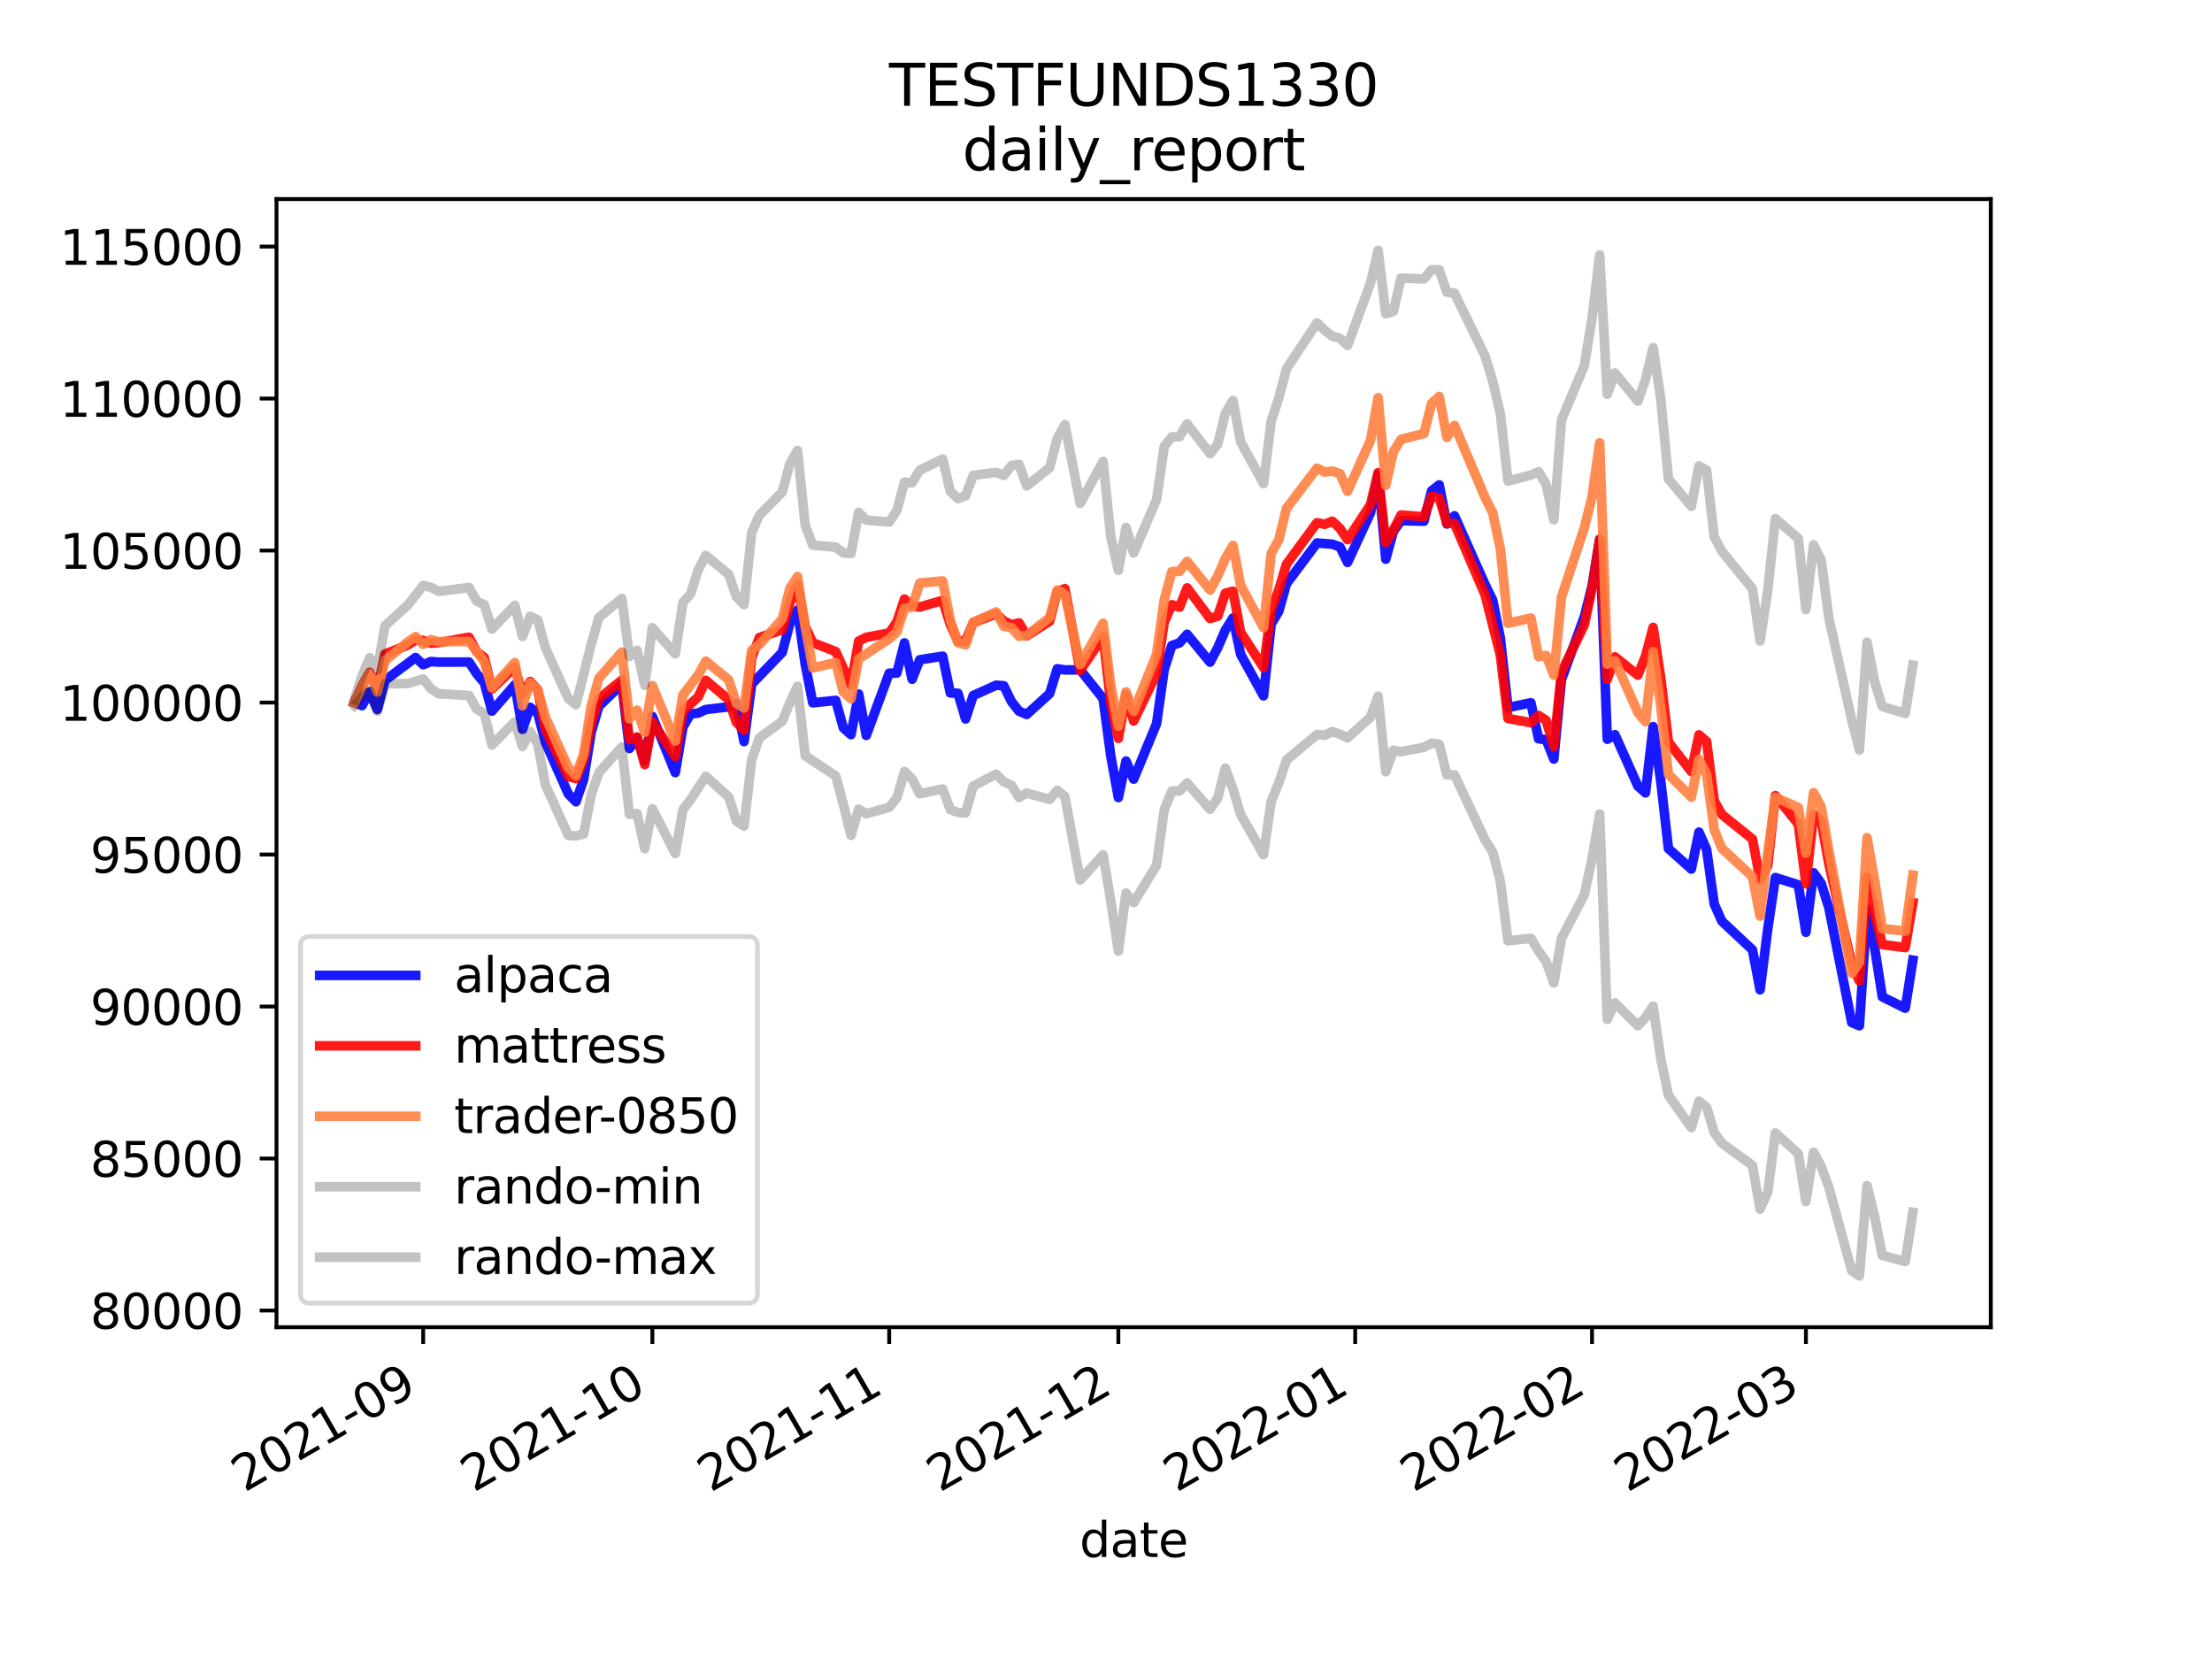 <?xml version="1.0" encoding="utf-8" standalone="no"?>
<!DOCTYPE svg PUBLIC "-//W3C//DTD SVG 1.1//EN"
  "http://www.w3.org/Graphics/SVG/1.1/DTD/svg11.dtd">
<svg height="345.6pt" version="1.1" viewBox="0 0 460.8 345.6" width="460.8pt" xmlns="http://www.w3.org/2000/svg" xmlns:xlink="http://www.w3.org/1999/xlink">
 <defs>
  <style type="text/css">*{stroke-linecap:butt;stroke-linejoin:round;}</style>
 </defs>
 <g id="figure_1">
  <g id="patch_1">
   <path d="M 0 345.6 
L 460.8 345.6 
L 460.8 0 
L 0 0 
z
" style="fill:#ffffff;"/>
  </g>
  <g id="axes_1">
   <g id="patch_2">
    <path d="M 57.6 276.48 
L 414.72 276.48 
L 414.72 41.472 
L 57.6 41.472 
z
" style="fill:#ffffff;"/>
   </g>
   <g id="matplotlib.axis_1">
    <g id="xtick_1">
     <g id="line2d_1">
      <defs>
       <path d="M 0 0 
L 0 3.5 
" id="m48be2c26c3" style="stroke:#000000;stroke-width:0.8;"/>
      </defs>
      <g>
       <use style="stroke:#000000;stroke-width:0.8;" x="88.156" xlink:href="#m48be2c26c3" y="276.48"/>
      </g>
     </g>
     <g id="text_1">
      <!-- 2021-09 -->
      <g transform="translate(50.931 310.952)rotate(-30)scale(0.1 -0.1)">
       <defs>
        <path d="M 1228 531 
L 3431 531 
L 3431 0 
L 469 0 
L 469 531 
Q 828 903 1448 1529 
Q 2069 2156 2228 2338 
Q 2531 2678 2651 2914 
Q 2772 3150 2772 3378 
Q 2772 3750 2511 3984 
Q 2250 4219 1831 4219 
Q 1534 4219 1204 4116 
Q 875 4013 500 3803 
L 500 4441 
Q 881 4594 1212 4672 
Q 1544 4750 1819 4750 
Q 2544 4750 2975 4387 
Q 3406 4025 3406 3419 
Q 3406 3131 3298 2873 
Q 3191 2616 2906 2266 
Q 2828 2175 2409 1742 
Q 1991 1309 1228 531 
z
" id="DejaVuSans-32" transform="scale(0.016)"/>
        <path d="M 2034 4250 
Q 1547 4250 1301 3770 
Q 1056 3291 1056 2328 
Q 1056 1369 1301 889 
Q 1547 409 2034 409 
Q 2525 409 2770 889 
Q 3016 1369 3016 2328 
Q 3016 3291 2770 3770 
Q 2525 4250 2034 4250 
z
M 2034 4750 
Q 2819 4750 3233 4129 
Q 3647 3509 3647 2328 
Q 3647 1150 3233 529 
Q 2819 -91 2034 -91 
Q 1250 -91 836 529 
Q 422 1150 422 2328 
Q 422 3509 836 4129 
Q 1250 4750 2034 4750 
z
" id="DejaVuSans-30" transform="scale(0.016)"/>
        <path d="M 794 531 
L 1825 531 
L 1825 4091 
L 703 3866 
L 703 4441 
L 1819 4666 
L 2450 4666 
L 2450 531 
L 3481 531 
L 3481 0 
L 794 0 
L 794 531 
z
" id="DejaVuSans-31" transform="scale(0.016)"/>
        <path d="M 313 2009 
L 1997 2009 
L 1997 1497 
L 313 1497 
L 313 2009 
z
" id="DejaVuSans-2d" transform="scale(0.016)"/>
        <path d="M 703 97 
L 703 672 
Q 941 559 1184 500 
Q 1428 441 1663 441 
Q 2288 441 2617 861 
Q 2947 1281 2994 2138 
Q 2813 1869 2534 1725 
Q 2256 1581 1919 1581 
Q 1219 1581 811 2004 
Q 403 2428 403 3163 
Q 403 3881 828 4315 
Q 1253 4750 1959 4750 
Q 2769 4750 3195 4129 
Q 3622 3509 3622 2328 
Q 3622 1225 3098 567 
Q 2575 -91 1691 -91 
Q 1453 -91 1209 -44 
Q 966 3 703 97 
z
M 1959 2075 
Q 2384 2075 2632 2365 
Q 2881 2656 2881 3163 
Q 2881 3666 2632 3958 
Q 2384 4250 1959 4250 
Q 1534 4250 1286 3958 
Q 1038 3666 1038 3163 
Q 1038 2656 1286 2365 
Q 1534 2075 1959 2075 
z
" id="DejaVuSans-39" transform="scale(0.016)"/>
       </defs>
       <use xlink:href="#DejaVuSans-32"/>
       <use x="63.623" xlink:href="#DejaVuSans-30"/>
       <use x="127.246" xlink:href="#DejaVuSans-32"/>
       <use x="190.869" xlink:href="#DejaVuSans-31"/>
       <use x="254.492" xlink:href="#DejaVuSans-2d"/>
       <use x="290.576" xlink:href="#DejaVuSans-30"/>
       <use x="354.199" xlink:href="#DejaVuSans-39"/>
      </g>
     </g>
    </g>
    <g id="xtick_2">
     <g id="line2d_2">
      <g>
       <use style="stroke:#000000;stroke-width:0.8;" x="135.899" xlink:href="#m48be2c26c3" y="276.48"/>
      </g>
     </g>
     <g id="text_2">
      <!-- 2021-10 -->
      <g transform="translate(98.674 310.952)rotate(-30)scale(0.1 -0.1)">
       <use xlink:href="#DejaVuSans-32"/>
       <use x="63.623" xlink:href="#DejaVuSans-30"/>
       <use x="127.246" xlink:href="#DejaVuSans-32"/>
       <use x="190.869" xlink:href="#DejaVuSans-31"/>
       <use x="254.492" xlink:href="#DejaVuSans-2d"/>
       <use x="290.576" xlink:href="#DejaVuSans-31"/>
       <use x="354.199" xlink:href="#DejaVuSans-30"/>
      </g>
     </g>
    </g>
    <g id="xtick_3">
     <g id="line2d_3">
      <g>
       <use style="stroke:#000000;stroke-width:0.8;" x="185.234" xlink:href="#m48be2c26c3" y="276.48"/>
      </g>
     </g>
     <g id="text_3">
      <!-- 2021-11 -->
      <g transform="translate(148.009 310.952)rotate(-30)scale(0.1 -0.1)">
       <use xlink:href="#DejaVuSans-32"/>
       <use x="63.623" xlink:href="#DejaVuSans-30"/>
       <use x="127.246" xlink:href="#DejaVuSans-32"/>
       <use x="190.869" xlink:href="#DejaVuSans-31"/>
       <use x="254.492" xlink:href="#DejaVuSans-2d"/>
       <use x="290.576" xlink:href="#DejaVuSans-31"/>
       <use x="354.199" xlink:href="#DejaVuSans-31"/>
      </g>
     </g>
    </g>
    <g id="xtick_4">
     <g id="line2d_4">
      <g>
       <use style="stroke:#000000;stroke-width:0.8;" x="232.977" xlink:href="#m48be2c26c3" y="276.48"/>
      </g>
     </g>
     <g id="text_4">
      <!-- 2021-12 -->
      <g transform="translate(195.752 310.952)rotate(-30)scale(0.1 -0.1)">
       <use xlink:href="#DejaVuSans-32"/>
       <use x="63.623" xlink:href="#DejaVuSans-30"/>
       <use x="127.246" xlink:href="#DejaVuSans-32"/>
       <use x="190.869" xlink:href="#DejaVuSans-31"/>
       <use x="254.492" xlink:href="#DejaVuSans-2d"/>
       <use x="290.576" xlink:href="#DejaVuSans-31"/>
       <use x="354.199" xlink:href="#DejaVuSans-32"/>
      </g>
     </g>
    </g>
    <g id="xtick_5">
     <g id="line2d_5">
      <g>
       <use style="stroke:#000000;stroke-width:0.8;" x="282.312" xlink:href="#m48be2c26c3" y="276.48"/>
      </g>
     </g>
     <g id="text_5">
      <!-- 2022-01 -->
      <g transform="translate(245.087 310.952)rotate(-30)scale(0.1 -0.1)">
       <use xlink:href="#DejaVuSans-32"/>
       <use x="63.623" xlink:href="#DejaVuSans-30"/>
       <use x="127.246" xlink:href="#DejaVuSans-32"/>
       <use x="190.869" xlink:href="#DejaVuSans-32"/>
       <use x="254.492" xlink:href="#DejaVuSans-2d"/>
       <use x="290.576" xlink:href="#DejaVuSans-30"/>
       <use x="354.199" xlink:href="#DejaVuSans-31"/>
      </g>
     </g>
    </g>
    <g id="xtick_6">
     <g id="line2d_6">
      <g>
       <use style="stroke:#000000;stroke-width:0.8;" x="331.647" xlink:href="#m48be2c26c3" y="276.48"/>
      </g>
     </g>
     <g id="text_6">
      <!-- 2022-02 -->
      <g transform="translate(294.422 310.952)rotate(-30)scale(0.1 -0.1)">
       <use xlink:href="#DejaVuSans-32"/>
       <use x="63.623" xlink:href="#DejaVuSans-30"/>
       <use x="127.246" xlink:href="#DejaVuSans-32"/>
       <use x="190.869" xlink:href="#DejaVuSans-32"/>
       <use x="254.492" xlink:href="#DejaVuSans-2d"/>
       <use x="290.576" xlink:href="#DejaVuSans-30"/>
       <use x="354.199" xlink:href="#DejaVuSans-32"/>
      </g>
     </g>
    </g>
    <g id="xtick_7">
     <g id="line2d_7">
      <g>
       <use style="stroke:#000000;stroke-width:0.8;" x="376.207" xlink:href="#m48be2c26c3" y="276.48"/>
      </g>
     </g>
     <g id="text_7">
      <!-- 2022-03 -->
      <g transform="translate(338.982 310.952)rotate(-30)scale(0.1 -0.1)">
       <defs>
        <path d="M 2597 2516 
Q 3050 2419 3304 2112 
Q 3559 1806 3559 1356 
Q 3559 666 3084 287 
Q 2609 -91 1734 -91 
Q 1441 -91 1130 -33 
Q 819 25 488 141 
L 488 750 
Q 750 597 1062 519 
Q 1375 441 1716 441 
Q 2309 441 2620 675 
Q 2931 909 2931 1356 
Q 2931 1769 2642 2001 
Q 2353 2234 1838 2234 
L 1294 2234 
L 1294 2753 
L 1863 2753 
Q 2328 2753 2575 2939 
Q 2822 3125 2822 3475 
Q 2822 3834 2567 4026 
Q 2313 4219 1838 4219 
Q 1578 4219 1281 4162 
Q 984 4106 628 3988 
L 628 4550 
Q 988 4650 1302 4700 
Q 1616 4750 1894 4750 
Q 2613 4750 3031 4423 
Q 3450 4097 3450 3541 
Q 3450 3153 3228 2886 
Q 3006 2619 2597 2516 
z
" id="DejaVuSans-33" transform="scale(0.016)"/>
       </defs>
       <use xlink:href="#DejaVuSans-32"/>
       <use x="63.623" xlink:href="#DejaVuSans-30"/>
       <use x="127.246" xlink:href="#DejaVuSans-32"/>
       <use x="190.869" xlink:href="#DejaVuSans-32"/>
       <use x="254.492" xlink:href="#DejaVuSans-2d"/>
       <use x="290.576" xlink:href="#DejaVuSans-30"/>
       <use x="354.199" xlink:href="#DejaVuSans-33"/>
      </g>
     </g>
    </g>
    <g id="text_8">
     <!-- date -->
     <g transform="translate(224.885 324.351)scale(0.1 -0.1)">
      <defs>
       <path d="M 2906 2969 
L 2906 4863 
L 3481 4863 
L 3481 0 
L 2906 0 
L 2906 525 
Q 2725 213 2448 61 
Q 2172 -91 1784 -91 
Q 1150 -91 751 415 
Q 353 922 353 1747 
Q 353 2572 751 3078 
Q 1150 3584 1784 3584 
Q 2172 3584 2448 3432 
Q 2725 3281 2906 2969 
z
M 947 1747 
Q 947 1113 1208 752 
Q 1469 391 1925 391 
Q 2381 391 2643 752 
Q 2906 1113 2906 1747 
Q 2906 2381 2643 2742 
Q 2381 3103 1925 3103 
Q 1469 3103 1208 2742 
Q 947 2381 947 1747 
z
" id="DejaVuSans-64" transform="scale(0.016)"/>
       <path d="M 2194 1759 
Q 1497 1759 1228 1600 
Q 959 1441 959 1056 
Q 959 750 1161 570 
Q 1363 391 1709 391 
Q 2188 391 2477 730 
Q 2766 1069 2766 1631 
L 2766 1759 
L 2194 1759 
z
M 3341 1997 
L 3341 0 
L 2766 0 
L 2766 531 
Q 2569 213 2275 61 
Q 1981 -91 1556 -91 
Q 1019 -91 701 211 
Q 384 513 384 1019 
Q 384 1609 779 1909 
Q 1175 2209 1959 2209 
L 2766 2209 
L 2766 2266 
Q 2766 2663 2505 2880 
Q 2244 3097 1772 3097 
Q 1472 3097 1187 3025 
Q 903 2953 641 2809 
L 641 3341 
Q 956 3463 1253 3523 
Q 1550 3584 1831 3584 
Q 2591 3584 2966 3190 
Q 3341 2797 3341 1997 
z
" id="DejaVuSans-61" transform="scale(0.016)"/>
       <path d="M 1172 4494 
L 1172 3500 
L 2356 3500 
L 2356 3053 
L 1172 3053 
L 1172 1153 
Q 1172 725 1289 603 
Q 1406 481 1766 481 
L 2356 481 
L 2356 0 
L 1766 0 
Q 1100 0 847 248 
Q 594 497 594 1153 
L 594 3053 
L 172 3053 
L 172 3500 
L 594 3500 
L 594 4494 
L 1172 4494 
z
" id="DejaVuSans-74" transform="scale(0.016)"/>
       <path d="M 3597 1894 
L 3597 1613 
L 953 1613 
Q 991 1019 1311 708 
Q 1631 397 2203 397 
Q 2534 397 2845 478 
Q 3156 559 3463 722 
L 3463 178 
Q 3153 47 2828 -22 
Q 2503 -91 2169 -91 
Q 1331 -91 842 396 
Q 353 884 353 1716 
Q 353 2575 817 3079 
Q 1281 3584 2069 3584 
Q 2775 3584 3186 3129 
Q 3597 2675 3597 1894 
z
M 3022 2063 
Q 3016 2534 2758 2815 
Q 2500 3097 2075 3097 
Q 1594 3097 1305 2825 
Q 1016 2553 972 2059 
L 3022 2063 
z
" id="DejaVuSans-65" transform="scale(0.016)"/>
      </defs>
      <use xlink:href="#DejaVuSans-64"/>
      <use x="63.477" xlink:href="#DejaVuSans-61"/>
      <use x="124.756" xlink:href="#DejaVuSans-74"/>
      <use x="163.965" xlink:href="#DejaVuSans-65"/>
     </g>
    </g>
   </g>
   <g id="matplotlib.axis_2">
    <g id="ytick_1">
     <g id="line2d_8">
      <defs>
       <path d="M 0 0 
L -3.5 0 
" id="m00027f0123" style="stroke:#000000;stroke-width:0.8;"/>
      </defs>
      <g>
       <use style="stroke:#000000;stroke-width:0.8;" x="57.6" xlink:href="#m00027f0123" y="273.004"/>
      </g>
     </g>
     <g id="text_9">
      <!-- 80000 -->
      <g transform="translate(18.788 276.803)scale(0.1 -0.1)">
       <defs>
        <path d="M 2034 2216 
Q 1584 2216 1326 1975 
Q 1069 1734 1069 1313 
Q 1069 891 1326 650 
Q 1584 409 2034 409 
Q 2484 409 2743 651 
Q 3003 894 3003 1313 
Q 3003 1734 2745 1975 
Q 2488 2216 2034 2216 
z
M 1403 2484 
Q 997 2584 770 2862 
Q 544 3141 544 3541 
Q 544 4100 942 4425 
Q 1341 4750 2034 4750 
Q 2731 4750 3128 4425 
Q 3525 4100 3525 3541 
Q 3525 3141 3298 2862 
Q 3072 2584 2669 2484 
Q 3125 2378 3379 2068 
Q 3634 1759 3634 1313 
Q 3634 634 3220 271 
Q 2806 -91 2034 -91 
Q 1263 -91 848 271 
Q 434 634 434 1313 
Q 434 1759 690 2068 
Q 947 2378 1403 2484 
z
M 1172 3481 
Q 1172 3119 1398 2916 
Q 1625 2713 2034 2713 
Q 2441 2713 2670 2916 
Q 2900 3119 2900 3481 
Q 2900 3844 2670 4047 
Q 2441 4250 2034 4250 
Q 1625 4250 1398 4047 
Q 1172 3844 1172 3481 
z
" id="DejaVuSans-38" transform="scale(0.016)"/>
       </defs>
       <use xlink:href="#DejaVuSans-38"/>
       <use x="63.623" xlink:href="#DejaVuSans-30"/>
       <use x="127.246" xlink:href="#DejaVuSans-30"/>
       <use x="190.869" xlink:href="#DejaVuSans-30"/>
       <use x="254.492" xlink:href="#DejaVuSans-30"/>
      </g>
     </g>
    </g>
    <g id="ytick_2">
     <g id="line2d_9">
      <g>
       <use style="stroke:#000000;stroke-width:0.8;" x="57.6" xlink:href="#m00027f0123" y="241.341"/>
      </g>
     </g>
     <g id="text_10">
      <!-- 85000 -->
      <g transform="translate(18.788 245.14)scale(0.1 -0.1)">
       <defs>
        <path d="M 691 4666 
L 3169 4666 
L 3169 4134 
L 1269 4134 
L 1269 2991 
Q 1406 3038 1543 3061 
Q 1681 3084 1819 3084 
Q 2600 3084 3056 2656 
Q 3513 2228 3513 1497 
Q 3513 744 3044 326 
Q 2575 -91 1722 -91 
Q 1428 -91 1123 -41 
Q 819 9 494 109 
L 494 744 
Q 775 591 1075 516 
Q 1375 441 1709 441 
Q 2250 441 2565 725 
Q 2881 1009 2881 1497 
Q 2881 1984 2565 2268 
Q 2250 2553 1709 2553 
Q 1456 2553 1204 2497 
Q 953 2441 691 2322 
L 691 4666 
z
" id="DejaVuSans-35" transform="scale(0.016)"/>
       </defs>
       <use xlink:href="#DejaVuSans-38"/>
       <use x="63.623" xlink:href="#DejaVuSans-35"/>
       <use x="127.246" xlink:href="#DejaVuSans-30"/>
       <use x="190.869" xlink:href="#DejaVuSans-30"/>
       <use x="254.492" xlink:href="#DejaVuSans-30"/>
      </g>
     </g>
    </g>
    <g id="ytick_3">
     <g id="line2d_10">
      <g>
       <use style="stroke:#000000;stroke-width:0.8;" x="57.6" xlink:href="#m00027f0123" y="209.678"/>
      </g>
     </g>
     <g id="text_11">
      <!-- 90000 -->
      <g transform="translate(18.788 213.478)scale(0.1 -0.1)">
       <use xlink:href="#DejaVuSans-39"/>
       <use x="63.623" xlink:href="#DejaVuSans-30"/>
       <use x="127.246" xlink:href="#DejaVuSans-30"/>
       <use x="190.869" xlink:href="#DejaVuSans-30"/>
       <use x="254.492" xlink:href="#DejaVuSans-30"/>
      </g>
     </g>
    </g>
    <g id="ytick_4">
     <g id="line2d_11">
      <g>
       <use style="stroke:#000000;stroke-width:0.8;" x="57.6" xlink:href="#m00027f0123" y="178.016"/>
      </g>
     </g>
     <g id="text_12">
      <!-- 95000 -->
      <g transform="translate(18.788 181.815)scale(0.1 -0.1)">
       <use xlink:href="#DejaVuSans-39"/>
       <use x="63.623" xlink:href="#DejaVuSans-35"/>
       <use x="127.246" xlink:href="#DejaVuSans-30"/>
       <use x="190.869" xlink:href="#DejaVuSans-30"/>
       <use x="254.492" xlink:href="#DejaVuSans-30"/>
      </g>
     </g>
    </g>
    <g id="ytick_5">
     <g id="line2d_12">
      <g>
       <use style="stroke:#000000;stroke-width:0.8;" x="57.6" xlink:href="#m00027f0123" y="146.353"/>
      </g>
     </g>
     <g id="text_13">
      <!-- 100000 -->
      <g transform="translate(12.425 150.152)scale(0.1 -0.1)">
       <use xlink:href="#DejaVuSans-31"/>
       <use x="63.623" xlink:href="#DejaVuSans-30"/>
       <use x="127.246" xlink:href="#DejaVuSans-30"/>
       <use x="190.869" xlink:href="#DejaVuSans-30"/>
       <use x="254.492" xlink:href="#DejaVuSans-30"/>
       <use x="318.115" xlink:href="#DejaVuSans-30"/>
      </g>
     </g>
    </g>
    <g id="ytick_6">
     <g id="line2d_13">
      <g>
       <use style="stroke:#000000;stroke-width:0.8;" x="57.6" xlink:href="#m00027f0123" y="114.69"/>
      </g>
     </g>
     <g id="text_14">
      <!-- 105000 -->
      <g transform="translate(12.425 118.49)scale(0.1 -0.1)">
       <use xlink:href="#DejaVuSans-31"/>
       <use x="63.623" xlink:href="#DejaVuSans-30"/>
       <use x="127.246" xlink:href="#DejaVuSans-35"/>
       <use x="190.869" xlink:href="#DejaVuSans-30"/>
       <use x="254.492" xlink:href="#DejaVuSans-30"/>
       <use x="318.115" xlink:href="#DejaVuSans-30"/>
      </g>
     </g>
    </g>
    <g id="ytick_7">
     <g id="line2d_14">
      <g>
       <use style="stroke:#000000;stroke-width:0.8;" x="57.6" xlink:href="#m00027f0123" y="83.028"/>
      </g>
     </g>
     <g id="text_15">
      <!-- 110000 -->
      <g transform="translate(12.425 86.827)scale(0.1 -0.1)">
       <use xlink:href="#DejaVuSans-31"/>
       <use x="63.623" xlink:href="#DejaVuSans-31"/>
       <use x="127.246" xlink:href="#DejaVuSans-30"/>
       <use x="190.869" xlink:href="#DejaVuSans-30"/>
       <use x="254.492" xlink:href="#DejaVuSans-30"/>
       <use x="318.115" xlink:href="#DejaVuSans-30"/>
      </g>
     </g>
    </g>
    <g id="ytick_8">
     <g id="line2d_15">
      <g>
       <use style="stroke:#000000;stroke-width:0.8;" x="57.6" xlink:href="#m00027f0123" y="51.365"/>
      </g>
     </g>
     <g id="text_16">
      <!-- 115000 -->
      <g transform="translate(12.425 55.164)scale(0.1 -0.1)">
       <use xlink:href="#DejaVuSans-31"/>
       <use x="63.623" xlink:href="#DejaVuSans-31"/>
       <use x="127.246" xlink:href="#DejaVuSans-35"/>
       <use x="190.869" xlink:href="#DejaVuSans-30"/>
       <use x="254.492" xlink:href="#DejaVuSans-30"/>
       <use x="318.115" xlink:href="#DejaVuSans-30"/>
      </g>
     </g>
    </g>
   </g>
   <g id="line2d_16">
    <path clip-path="url(#p53a1f0569a)" d="M 73.833 146.353 
L 75.424 146.998 
L 77.016 144.107 
L 78.607 147.799 
L 80.199 141.739 
L 86.564 136.97 
L 88.156 138.47 
L 89.747 137.817 
L 91.339 137.927 
L 97.704 137.918 
L 99.296 140.346 
L 100.887 142.252 
L 102.479 148.142 
L 107.253 142.648 
L 108.844 151.928 
L 110.436 147.347 
L 112.027 148.569 
L 113.619 154.622 
L 118.393 165.387 
L 119.985 167.016 
L 121.576 162.401 
L 123.167 152.538 
L 124.759 147.131 
L 129.533 142.502 
L 131.125 155.921 
L 132.716 153.763 
L 134.308 158.461 
L 135.899 149.241 
L 140.673 160.953 
L 142.265 151.469 
L 143.856 148.72 
L 145.448 148.552 
L 147.039 147.809 
L 151.813 147.245 
L 153.405 146.541 
L 154.996 154.487 
L 156.588 142.513 
L 162.954 135.907 
L 164.545 129.876 
L 166.136 127.078 
L 167.728 138.327 
L 169.319 146.408 
L 174.094 145.898 
L 175.685 151.621 
L 177.277 153.045 
L 178.868 144.565 
L 180.459 153.207 
L 185.234 140.24 
L 186.825 140.217 
L 188.417 133.926 
L 190.008 141.5 
L 191.6 137.448 
L 196.374 136.695 
L 197.965 144.356 
L 199.557 144.421 
L 201.148 149.776 
L 202.74 144.892 
L 207.514 142.741 
L 209.105 142.859 
L 210.697 146.14 
L 212.288 148.153 
L 213.88 148.829 
L 218.654 144.496 
L 220.246 139.307 
L 221.837 139.561 
L 225.02 139.531 
L 229.794 145.532 
L 231.386 157.441 
L 232.977 166.144 
L 234.569 158.535 
L 236.16 162.308 
L 240.934 150.752 
L 242.526 139.473 
L 244.117 134.467 
L 245.709 133.928 
L 247.3 132.132 
L 252.074 137.946 
L 253.666 134.953 
L 255.257 131.25 
L 256.849 128.735 
L 258.44 136.299 
L 263.215 144.967 
L 264.806 130.029 
L 266.397 127.336 
L 267.989 121.605 
L 274.355 113.112 
L 277.538 113.367 
L 279.129 113.912 
L 280.72 117.162 
L 285.495 106.836 
L 287.086 98.881 
L 288.678 116.488 
L 290.269 110.705 
L 291.861 108.461 
L 296.635 108.576 
L 298.226 102.264 
L 299.818 101.009 
L 301.409 109.161 
L 303.001 107.453 
L 309.366 121.763 
L 310.958 125.031 
L 312.549 132.928 
L 314.141 147.401 
L 318.915 146.401 
L 320.507 153.896 
L 322.098 154.09 
L 323.689 158.125 
L 325.281 141.581 
L 330.055 128.433 
L 331.647 122.081 
L 333.238 112.321 
L 334.83 154.003 
L 336.421 153.04 
L 341.195 163.734 
L 342.787 165.172 
L 344.378 151.369 
L 345.97 162.741 
L 347.561 176.777 
L 352.335 181.043 
L 353.927 173.343 
L 355.518 176.974 
L 357.11 188.35 
L 358.701 191.914 
L 365.067 197.867 
L 366.658 206.196 
L 368.25 193.578 
L 369.841 182.804 
L 374.616 184.324 
L 376.207 194.216 
L 377.799 181.812 
L 379.39 184.027 
L 380.981 189.101 
L 385.756 213.021 
L 387.347 213.683 
L 388.939 189.447 
L 390.53 197.484 
L 392.121 207.66 
L 396.896 210.027 
L 398.487 200.02 
L 398.487 200.02 
" style="fill:none;stroke:#0000ff;stroke-linecap:square;stroke-opacity:0.9;stroke-width:2;"/>
   </g>
   <g id="line2d_17">
    <path clip-path="url(#p53a1f0569a)" d="M 73.833 146.353 
L 75.424 142.849 
L 77.016 140.07 
L 78.607 143.64 
L 80.199 136.239 
L 84.973 134.359 
L 86.564 133.318 
L 88.156 133.41 
L 89.747 133.991 
L 91.339 133.886 
L 97.704 132.749 
L 99.296 135.759 
L 100.887 136.973 
L 102.479 143.519 
L 107.253 138.991 
L 108.844 144.719 
L 110.436 141.971 
L 112.027 143.679 
L 113.619 151.967 
L 118.393 161.768 
L 119.985 162.188 
L 121.576 158.407 
L 123.167 150.663 
L 124.759 145.534 
L 129.533 141.689 
L 131.125 154.068 
L 132.716 153.518 
L 134.308 159.266 
L 135.899 150.358 
L 140.673 157.619 
L 142.265 148.107 
L 145.448 145.175 
L 147.039 141.738 
L 151.813 145.762 
L 153.405 150.468 
L 154.996 152.107 
L 156.588 137.015 
L 158.179 132.821 
L 162.954 131.189 
L 164.545 125.62 
L 166.136 121.695 
L 167.728 130.459 
L 169.319 133.875 
L 174.094 135.732 
L 177.277 142.716 
L 178.868 133.561 
L 180.459 132.76 
L 185.234 131.875 
L 186.825 129.59 
L 188.417 124.799 
L 190.008 126.229 
L 191.6 126.455 
L 196.374 125.058 
L 197.965 130.134 
L 199.557 133.61 
L 201.148 133.464 
L 202.74 129.709 
L 207.514 127.891 
L 209.105 129.341 
L 210.697 130.121 
L 212.288 129.767 
L 213.88 132.467 
L 218.654 129.418 
L 220.246 123.215 
L 221.837 122.628 
L 225.02 139.693 
L 229.794 132.594 
L 231.386 146.332 
L 232.977 153.821 
L 234.569 144.763 
L 236.16 150.2 
L 240.934 140.324 
L 242.526 129.617 
L 244.117 125.977 
L 245.709 126.481 
L 247.3 122.466 
L 252.074 128.841 
L 253.666 128.367 
L 255.257 123.585 
L 256.849 123.151 
L 258.44 131.696 
L 263.215 139.072 
L 264.806 127.031 
L 266.397 122.885 
L 267.989 117.534 
L 274.355 108.888 
L 275.946 109.225 
L 277.538 108.58 
L 279.129 110.068 
L 280.72 112.421 
L 285.495 105.129 
L 287.086 98.472 
L 288.678 113.04 
L 290.269 110.414 
L 291.861 107.287 
L 296.635 107.653 
L 298.226 103.39 
L 299.818 103.752 
L 301.409 108.976 
L 303.001 109.107 
L 309.366 123.928 
L 312.549 136.495 
L 314.141 149.673 
L 318.915 150.541 
L 320.507 149.034 
L 322.098 150.084 
L 323.689 155.533 
L 325.281 140.005 
L 330.055 130.146 
L 331.647 122.577 
L 333.238 112.429 
L 334.83 141.49 
L 336.421 136.847 
L 341.195 140.644 
L 342.787 136.694 
L 344.378 130.69 
L 345.97 141.285 
L 347.561 154.575 
L 352.335 160.727 
L 353.927 153.078 
L 355.518 154.458 
L 357.11 166.832 
L 358.701 169.674 
L 365.067 174.794 
L 366.658 183.173 
L 368.25 180.31 
L 369.841 165.744 
L 374.616 171.667 
L 376.207 184.122 
L 377.799 169.693 
L 379.39 171.052 
L 380.981 179.962 
L 385.756 200.854 
L 387.347 204.365 
L 388.939 182.763 
L 390.53 190.298 
L 392.121 196.77 
L 396.896 197.396 
L 398.487 188.045 
L 398.487 188.045 
" style="fill:none;stroke:#ff0000;stroke-linecap:square;stroke-opacity:0.9;stroke-width:2;"/>
   </g>
   <g id="line2d_18">
    <path clip-path="url(#p53a1f0569a)" d="M 73.833 146.353 
L 75.424 143.012 
L 77.016 140.29 
L 78.607 144.164 
L 80.199 137.639 
L 84.973 133.723 
L 86.564 132.609 
L 88.156 134.248 
L 89.747 133.262 
L 91.339 133.669 
L 97.704 133.627 
L 99.296 135.644 
L 100.887 137.861 
L 102.479 143.257 
L 107.253 138.022 
L 108.844 147.02 
L 110.436 142.257 
L 112.027 143.685 
L 113.619 149.396 
L 118.393 159.926 
L 119.985 161.559 
L 121.576 157.121 
L 123.167 146.979 
L 124.759 141.281 
L 129.533 135.845 
L 131.125 149.735 
L 132.716 147.948 
L 134.308 152.554 
L 135.899 142.833 
L 140.673 154.403 
L 142.265 144.758 
L 145.448 140.627 
L 147.039 137.724 
L 151.813 141.65 
L 153.405 146.556 
L 154.996 147.475 
L 156.588 135.482 
L 158.179 134.287 
L 162.954 128.953 
L 164.545 122.536 
L 166.136 120.11 
L 167.728 130.488 
L 169.319 139.155 
L 174.094 138.005 
L 175.685 144.167 
L 177.277 145.556 
L 178.868 137.259 
L 185.234 133.101 
L 186.825 131.664 
L 188.417 126.72 
L 190.008 126.467 
L 191.6 121.454 
L 196.374 121.026 
L 197.965 129.235 
L 199.557 133.877 
L 201.148 134.337 
L 202.74 129.61 
L 207.514 127.488 
L 209.105 130.474 
L 210.697 130.753 
L 212.288 132.557 
L 213.88 132.392 
L 218.654 128.64 
L 220.246 122.919 
L 221.837 123.796 
L 225.02 138.451 
L 229.794 129.857 
L 231.386 142.773 
L 232.977 151.264 
L 234.569 144.131 
L 236.16 148.186 
L 240.934 136.315 
L 242.526 124.967 
L 244.117 119.107 
L 245.709 119.008 
L 247.3 116.953 
L 252.074 122.908 
L 253.666 119.987 
L 255.257 116.363 
L 256.849 113.619 
L 258.44 121.926 
L 263.215 130.748 
L 264.806 115.287 
L 266.397 112.426 
L 267.989 105.925 
L 274.355 97.527 
L 275.946 98.327 
L 277.538 98.14 
L 279.129 98.659 
L 280.72 102.33 
L 285.495 91.744 
L 287.086 82.843 
L 288.678 101.104 
L 290.269 94.108 
L 291.861 91.529 
L 296.635 90.295 
L 298.226 84.051 
L 299.818 82.595 
L 301.409 91.108 
L 303.001 88.627 
L 309.366 103.658 
L 310.958 106.809 
L 312.549 114.355 
L 314.141 129.844 
L 318.915 128.741 
L 320.507 136.778 
L 322.098 136.539 
L 323.689 140.616 
L 325.281 124.395 
L 330.055 109.905 
L 331.647 103.484 
L 333.238 92.237 
L 334.83 138.353 
L 336.421 137.701 
L 341.195 148.412 
L 342.787 150.34 
L 344.378 135.744 
L 345.97 147.181 
L 347.561 161.296 
L 352.335 166.047 
L 353.927 158.161 
L 355.518 161.327 
L 357.11 172.86 
L 358.701 176.728 
L 365.067 182.639 
L 366.658 190.845 
L 368.25 177.717 
L 369.841 166.103 
L 374.616 168.208 
L 376.207 177.729 
L 377.799 165.123 
L 379.39 168.062 
L 380.981 177.176 
L 385.756 202.771 
L 387.347 200.423 
L 388.939 174.507 
L 390.53 183.53 
L 392.121 193.45 
L 396.896 193.954 
L 398.487 182.311 
L 398.487 182.311 
" style="fill:none;stroke:#ff8040;stroke-linecap:square;stroke-opacity:0.9;stroke-width:2;"/>
   </g>
   <g id="line2d_19">
    <path clip-path="url(#p53a1f0569a)" d="M 73.833 146.986 
L 75.424 145.229 
L 77.016 143.915 
L 78.607 148.176 
L 80.199 142.472 
L 84.973 142.391 
L 88.156 141.45 
L 89.747 143.454 
L 91.339 144.516 
L 97.704 144.884 
L 99.296 147.73 
L 100.887 148.617 
L 102.479 155.214 
L 107.253 150.346 
L 108.844 155.505 
L 110.436 152.418 
L 112.027 155.001 
L 113.619 163.519 
L 118.393 174.022 
L 119.985 174.145 
L 121.576 173.724 
L 123.167 165.518 
L 124.759 160.944 
L 129.533 155.581 
L 131.125 169.642 
L 132.716 169.48 
L 134.308 176.806 
L 135.899 168.461 
L 140.673 177.809 
L 142.265 168.677 
L 143.856 166.581 
L 147.039 161.712 
L 151.813 166.037 
L 153.405 171.058 
L 154.996 172.094 
L 156.588 158.271 
L 158.179 153.742 
L 162.954 150.262 
L 164.545 146.353 
L 166.136 142.939 
L 167.728 157.426 
L 174.094 161.636 
L 175.685 167.561 
L 177.277 174.029 
L 178.868 168.557 
L 180.459 169.509 
L 185.234 168.181 
L 186.825 166.251 
L 188.417 160.733 
L 190.008 162.288 
L 191.6 165.352 
L 196.374 164.362 
L 197.965 168.637 
L 199.557 169.252 
L 201.148 169.337 
L 202.74 163.751 
L 207.514 161.265 
L 209.105 162.874 
L 210.697 163.572 
L 212.288 166.145 
L 213.88 165.196 
L 218.654 166.539 
L 220.246 164.619 
L 221.837 165.938 
L 225.02 183.31 
L 229.794 178.073 
L 231.386 187.574 
L 232.977 198.139 
L 234.569 186.043 
L 236.16 188.032 
L 240.934 180.251 
L 242.526 168.698 
L 244.117 164.774 
L 245.709 164.778 
L 247.3 163.118 
L 252.074 168.593 
L 253.666 166.284 
L 255.257 160 
L 256.849 164.369 
L 258.44 169.641 
L 263.215 178.047 
L 264.806 166.982 
L 266.397 163.09 
L 267.989 158.336 
L 274.355 153.016 
L 275.946 153.169 
L 277.538 152.396 
L 279.129 152.952 
L 280.72 153.719 
L 285.495 149.397 
L 287.086 145.031 
L 288.678 160.765 
L 290.269 156.291 
L 291.861 156.596 
L 296.635 155.679 
L 298.226 154.818 
L 299.818 155.051 
L 301.409 161.417 
L 303.001 161.417 
L 309.366 174.976 
L 310.958 177.479 
L 312.549 183.595 
L 314.141 195.985 
L 318.915 195.474 
L 320.507 198.133 
L 322.098 200.356 
L 323.689 204.776 
L 325.281 195.509 
L 330.055 186.349 
L 331.647 178.961 
L 333.238 169.567 
L 334.83 212.358 
L 336.421 208.92 
L 341.195 213.691 
L 342.787 211.959 
L 344.378 209.588 
L 345.97 220.568 
L 347.561 228.144 
L 352.335 234.911 
L 353.927 229.403 
L 355.518 230.654 
L 357.11 235.955 
L 358.701 238.162 
L 365.067 242.759 
L 366.658 251.885 
L 368.25 248.403 
L 369.841 236.023 
L 374.616 240.322 
L 376.207 250.315 
L 377.799 240.047 
L 379.39 242.987 
L 380.981 247.313 
L 385.756 264.735 
L 387.347 265.798 
L 388.939 247.004 
L 390.53 253.442 
L 392.121 261.53 
L 396.896 262.806 
L 398.487 252.549 
L 398.487 252.549 
" style="fill:none;stroke:#0d0d0d;stroke-linecap:square;stroke-opacity:0.25;stroke-width:2;"/>
   </g>
   <g id="line2d_20">
    <path clip-path="url(#p53a1f0569a)" d="M 73.833 145.72 
L 75.424 140.788 
L 77.016 136.995 
L 78.607 139.593 
L 80.199 130.374 
L 84.973 126.024 
L 88.156 121.963 
L 89.747 122.349 
L 91.339 123.192 
L 97.704 122.396 
L 99.296 125.203 
L 100.887 125.972 
L 102.479 131.044 
L 107.253 126.098 
L 108.844 132.607 
L 110.436 128.382 
L 112.027 129.167 
L 113.619 134.952 
L 118.393 145.542 
L 119.985 146.808 
L 123.167 134.213 
L 124.759 128.646 
L 129.533 124.656 
L 131.125 136.742 
L 132.716 135.46 
L 134.308 142.754 
L 135.899 130.776 
L 140.673 136.199 
L 142.265 125.511 
L 143.856 123.74 
L 145.448 118.737 
L 147.039 115.717 
L 151.813 119.684 
L 153.405 124.329 
L 154.996 125.965 
L 156.588 110.971 
L 158.179 107.327 
L 162.954 102.52 
L 164.545 96.593 
L 166.136 93.842 
L 167.728 109.371 
L 169.319 113.585 
L 174.094 113.974 
L 175.685 115.169 
L 177.277 115.314 
L 178.868 106.727 
L 180.459 108.342 
L 185.234 108.761 
L 186.825 106.378 
L 188.417 100.459 
L 190.008 100.568 
L 191.6 97.954 
L 196.374 95.621 
L 197.965 102.337 
L 199.557 103.876 
L 201.148 103.268 
L 202.74 99.026 
L 207.514 98.407 
L 209.105 99.041 
L 210.697 96.991 
L 212.288 96.746 
L 213.88 101.227 
L 218.654 97.436 
L 220.246 91.318 
L 221.837 88.461 
L 225.02 104.863 
L 229.794 96.106 
L 231.386 111.727 
L 232.977 118.816 
L 234.569 109.87 
L 236.16 115.207 
L 240.934 104.061 
L 242.526 92.995 
L 244.117 91.003 
L 245.709 90.977 
L 247.3 88.299 
L 252.074 94.51 
L 253.666 92.532 
L 255.257 86.101 
L 256.849 83.421 
L 258.44 92.034 
L 263.215 100.755 
L 264.806 87.753 
L 266.397 82.93 
L 267.989 76.832 
L 274.355 67.263 
L 275.946 68.79 
L 277.538 70.045 
L 279.129 70.463 
L 280.72 71.962 
L 285.495 59.018 
L 287.086 52.154 
L 288.678 65.343 
L 290.269 64.861 
L 291.861 57.918 
L 296.635 58.107 
L 298.226 56.195 
L 299.818 56.206 
L 301.409 60.864 
L 303.001 61.082 
L 309.366 74.183 
L 310.958 79.42 
L 312.549 86.187 
L 314.141 100.217 
L 318.915 98.957 
L 320.507 98.267 
L 322.098 100.923 
L 323.689 108.286 
L 325.281 87.511 
L 330.055 76.147 
L 331.647 66.315 
L 333.238 53.103 
L 334.83 82.137 
L 336.421 77.707 
L 341.195 83.569 
L 342.787 79.086 
L 344.378 72.417 
L 345.97 83.11 
L 347.561 99.758 
L 352.335 105.478 
L 353.927 97.062 
L 355.518 97.975 
L 357.11 111.889 
L 358.701 114.84 
L 365.067 122.671 
L 366.658 133.507 
L 368.25 123.089 
L 369.841 108.04 
L 374.616 112.15 
L 376.207 126.998 
L 377.799 113.489 
L 379.39 116.685 
L 380.981 128.737 
L 385.756 149.985 
L 387.347 156.23 
L 388.939 133.785 
L 390.53 142.053 
L 392.121 147.18 
L 396.896 148.614 
L 398.487 138.564 
L 398.487 138.564 
" style="fill:none;stroke:#0d0d0d;stroke-linecap:square;stroke-opacity:0.25;stroke-width:2;"/>
   </g>
   <g id="patch_3">
    <path d="M 57.6 276.48 
L 57.6 41.472 
" style="fill:none;stroke:#000000;stroke-linecap:square;stroke-linejoin:miter;stroke-width:0.8;"/>
   </g>
   <g id="patch_4">
    <path d="M 414.72 276.48 
L 414.72 41.472 
" style="fill:none;stroke:#000000;stroke-linecap:square;stroke-linejoin:miter;stroke-width:0.8;"/>
   </g>
   <g id="patch_5">
    <path d="M 57.6 276.48 
L 414.72 276.48 
" style="fill:none;stroke:#000000;stroke-linecap:square;stroke-linejoin:miter;stroke-width:0.8;"/>
   </g>
   <g id="patch_6">
    <path d="M 57.6 41.472 
L 414.72 41.472 
" style="fill:none;stroke:#000000;stroke-linecap:square;stroke-linejoin:miter;stroke-width:0.8;"/>
   </g>
   <g id="text_17">
    <!-- TESTFUNDS1330 -->
    <g transform="translate(185.2 22.035)scale(0.12 -0.12)">
     <defs>
      <path d="M -19 4666 
L 3928 4666 
L 3928 4134 
L 2272 4134 
L 2272 0 
L 1638 0 
L 1638 4134 
L -19 4134 
L -19 4666 
z
" id="DejaVuSans-54" transform="scale(0.016)"/>
      <path d="M 628 4666 
L 3578 4666 
L 3578 4134 
L 1259 4134 
L 1259 2753 
L 3481 2753 
L 3481 2222 
L 1259 2222 
L 1259 531 
L 3634 531 
L 3634 0 
L 628 0 
L 628 4666 
z
" id="DejaVuSans-45" transform="scale(0.016)"/>
      <path d="M 3425 4513 
L 3425 3897 
Q 3066 4069 2747 4153 
Q 2428 4238 2131 4238 
Q 1616 4238 1336 4038 
Q 1056 3838 1056 3469 
Q 1056 3159 1242 3001 
Q 1428 2844 1947 2747 
L 2328 2669 
Q 3034 2534 3370 2195 
Q 3706 1856 3706 1288 
Q 3706 609 3251 259 
Q 2797 -91 1919 -91 
Q 1588 -91 1214 -16 
Q 841 59 441 206 
L 441 856 
Q 825 641 1194 531 
Q 1563 422 1919 422 
Q 2459 422 2753 634 
Q 3047 847 3047 1241 
Q 3047 1584 2836 1778 
Q 2625 1972 2144 2069 
L 1759 2144 
Q 1053 2284 737 2584 
Q 422 2884 422 3419 
Q 422 4038 858 4394 
Q 1294 4750 2059 4750 
Q 2388 4750 2728 4690 
Q 3069 4631 3425 4513 
z
" id="DejaVuSans-53" transform="scale(0.016)"/>
      <path d="M 628 4666 
L 3309 4666 
L 3309 4134 
L 1259 4134 
L 1259 2759 
L 3109 2759 
L 3109 2228 
L 1259 2228 
L 1259 0 
L 628 0 
L 628 4666 
z
" id="DejaVuSans-46" transform="scale(0.016)"/>
      <path d="M 556 4666 
L 1191 4666 
L 1191 1831 
Q 1191 1081 1462 751 
Q 1734 422 2344 422 
Q 2950 422 3222 751 
Q 3494 1081 3494 1831 
L 3494 4666 
L 4128 4666 
L 4128 1753 
Q 4128 841 3676 375 
Q 3225 -91 2344 -91 
Q 1459 -91 1007 375 
Q 556 841 556 1753 
L 556 4666 
z
" id="DejaVuSans-55" transform="scale(0.016)"/>
      <path d="M 628 4666 
L 1478 4666 
L 3547 763 
L 3547 4666 
L 4159 4666 
L 4159 0 
L 3309 0 
L 1241 3903 
L 1241 0 
L 628 0 
L 628 4666 
z
" id="DejaVuSans-4e" transform="scale(0.016)"/>
      <path d="M 1259 4147 
L 1259 519 
L 2022 519 
Q 2988 519 3436 956 
Q 3884 1394 3884 2338 
Q 3884 3275 3436 3711 
Q 2988 4147 2022 4147 
L 1259 4147 
z
M 628 4666 
L 1925 4666 
Q 3281 4666 3915 4102 
Q 4550 3538 4550 2338 
Q 4550 1131 3912 565 
Q 3275 0 1925 0 
L 628 0 
L 628 4666 
z
" id="DejaVuSans-44" transform="scale(0.016)"/>
     </defs>
     <use xlink:href="#DejaVuSans-54"/>
     <use x="61.084" xlink:href="#DejaVuSans-45"/>
     <use x="124.268" xlink:href="#DejaVuSans-53"/>
     <use x="187.744" xlink:href="#DejaVuSans-54"/>
     <use x="248.828" xlink:href="#DejaVuSans-46"/>
     <use x="306.348" xlink:href="#DejaVuSans-55"/>
     <use x="379.541" xlink:href="#DejaVuSans-4e"/>
     <use x="454.346" xlink:href="#DejaVuSans-44"/>
     <use x="531.348" xlink:href="#DejaVuSans-53"/>
     <use x="594.824" xlink:href="#DejaVuSans-31"/>
     <use x="658.447" xlink:href="#DejaVuSans-33"/>
     <use x="722.07" xlink:href="#DejaVuSans-33"/>
     <use x="785.693" xlink:href="#DejaVuSans-30"/>
    </g>
    <!-- daily_report -->
    <g transform="translate(200.467 35.472)scale(0.12 -0.12)">
     <defs>
      <path d="M 603 3500 
L 1178 3500 
L 1178 0 
L 603 0 
L 603 3500 
z
M 603 4863 
L 1178 4863 
L 1178 4134 
L 603 4134 
L 603 4863 
z
" id="DejaVuSans-69" transform="scale(0.016)"/>
      <path d="M 603 4863 
L 1178 4863 
L 1178 0 
L 603 0 
L 603 4863 
z
" id="DejaVuSans-6c" transform="scale(0.016)"/>
      <path d="M 2059 -325 
Q 1816 -950 1584 -1140 
Q 1353 -1331 966 -1331 
L 506 -1331 
L 506 -850 
L 844 -850 
Q 1081 -850 1212 -737 
Q 1344 -625 1503 -206 
L 1606 56 
L 191 3500 
L 800 3500 
L 1894 763 
L 2988 3500 
L 3597 3500 
L 2059 -325 
z
" id="DejaVuSans-79" transform="scale(0.016)"/>
      <path d="M 3263 -1063 
L 3263 -1509 
L -63 -1509 
L -63 -1063 
L 3263 -1063 
z
" id="DejaVuSans-5f" transform="scale(0.016)"/>
      <path d="M 2631 2963 
Q 2534 3019 2420 3045 
Q 2306 3072 2169 3072 
Q 1681 3072 1420 2755 
Q 1159 2438 1159 1844 
L 1159 0 
L 581 0 
L 581 3500 
L 1159 3500 
L 1159 2956 
Q 1341 3275 1631 3429 
Q 1922 3584 2338 3584 
Q 2397 3584 2469 3576 
Q 2541 3569 2628 3553 
L 2631 2963 
z
" id="DejaVuSans-72" transform="scale(0.016)"/>
      <path d="M 1159 525 
L 1159 -1331 
L 581 -1331 
L 581 3500 
L 1159 3500 
L 1159 2969 
Q 1341 3281 1617 3432 
Q 1894 3584 2278 3584 
Q 2916 3584 3314 3078 
Q 3713 2572 3713 1747 
Q 3713 922 3314 415 
Q 2916 -91 2278 -91 
Q 1894 -91 1617 61 
Q 1341 213 1159 525 
z
M 3116 1747 
Q 3116 2381 2855 2742 
Q 2594 3103 2138 3103 
Q 1681 3103 1420 2742 
Q 1159 2381 1159 1747 
Q 1159 1113 1420 752 
Q 1681 391 2138 391 
Q 2594 391 2855 752 
Q 3116 1113 3116 1747 
z
" id="DejaVuSans-70" transform="scale(0.016)"/>
      <path d="M 1959 3097 
Q 1497 3097 1228 2736 
Q 959 2375 959 1747 
Q 959 1119 1226 758 
Q 1494 397 1959 397 
Q 2419 397 2687 759 
Q 2956 1122 2956 1747 
Q 2956 2369 2687 2733 
Q 2419 3097 1959 3097 
z
M 1959 3584 
Q 2709 3584 3137 3096 
Q 3566 2609 3566 1747 
Q 3566 888 3137 398 
Q 2709 -91 1959 -91 
Q 1206 -91 779 398 
Q 353 888 353 1747 
Q 353 2609 779 3096 
Q 1206 3584 1959 3584 
z
" id="DejaVuSans-6f" transform="scale(0.016)"/>
     </defs>
     <use xlink:href="#DejaVuSans-64"/>
     <use x="63.477" xlink:href="#DejaVuSans-61"/>
     <use x="124.756" xlink:href="#DejaVuSans-69"/>
     <use x="152.539" xlink:href="#DejaVuSans-6c"/>
     <use x="180.322" xlink:href="#DejaVuSans-79"/>
     <use x="239.502" xlink:href="#DejaVuSans-5f"/>
     <use x="289.502" xlink:href="#DejaVuSans-72"/>
     <use x="328.365" xlink:href="#DejaVuSans-65"/>
     <use x="389.889" xlink:href="#DejaVuSans-70"/>
     <use x="453.365" xlink:href="#DejaVuSans-6f"/>
     <use x="514.547" xlink:href="#DejaVuSans-72"/>
     <use x="555.66" xlink:href="#DejaVuSans-74"/>
    </g>
   </g>
   <g id="legend_1">
    <g id="patch_7">
     <path d="M 64.6 271.48 
L 155.792 271.48 
Q 157.792 271.48 157.792 269.48 
L 157.792 197.089 
Q 157.792 195.089 155.792 195.089 
L 64.6 195.089 
Q 62.6 195.089 62.6 197.089 
L 62.6 269.48 
Q 62.6 271.48 64.6 271.48 
z
" style="fill:#ffffff;opacity:0.8;stroke:#cccccc;stroke-linejoin:miter;"/>
    </g>
    <g id="line2d_21">
     <path d="M 66.6 203.188 
L 86.6 203.188 
" style="fill:none;stroke:#0000ff;stroke-linecap:square;stroke-opacity:0.9;stroke-width:2;"/>
    </g>
    <g id="line2d_22"/>
    <g id="text_18">
     <!-- alpaca -->
     <g transform="translate(94.6 206.688)scale(0.1 -0.1)">
      <defs>
       <path d="M 3122 3366 
L 3122 2828 
Q 2878 2963 2633 3030 
Q 2388 3097 2138 3097 
Q 1578 3097 1268 2742 
Q 959 2388 959 1747 
Q 959 1106 1268 751 
Q 1578 397 2138 397 
Q 2388 397 2633 464 
Q 2878 531 3122 666 
L 3122 134 
Q 2881 22 2623 -34 
Q 2366 -91 2075 -91 
Q 1284 -91 818 406 
Q 353 903 353 1747 
Q 353 2603 823 3093 
Q 1294 3584 2113 3584 
Q 2378 3584 2631 3529 
Q 2884 3475 3122 3366 
z
" id="DejaVuSans-63" transform="scale(0.016)"/>
      </defs>
      <use xlink:href="#DejaVuSans-61"/>
      <use x="61.279" xlink:href="#DejaVuSans-6c"/>
      <use x="89.062" xlink:href="#DejaVuSans-70"/>
      <use x="152.539" xlink:href="#DejaVuSans-61"/>
      <use x="213.818" xlink:href="#DejaVuSans-63"/>
      <use x="268.799" xlink:href="#DejaVuSans-61"/>
     </g>
    </g>
    <g id="line2d_23">
     <path d="M 66.6 217.866 
L 86.6 217.866 
" style="fill:none;stroke:#ff0000;stroke-linecap:square;stroke-opacity:0.9;stroke-width:2;"/>
    </g>
    <g id="line2d_24"/>
    <g id="text_19">
     <!-- mattress -->
     <g transform="translate(94.6 221.366)scale(0.1 -0.1)">
      <defs>
       <path d="M 3328 2828 
Q 3544 3216 3844 3400 
Q 4144 3584 4550 3584 
Q 5097 3584 5394 3201 
Q 5691 2819 5691 2113 
L 5691 0 
L 5113 0 
L 5113 2094 
Q 5113 2597 4934 2840 
Q 4756 3084 4391 3084 
Q 3944 3084 3684 2787 
Q 3425 2491 3425 1978 
L 3425 0 
L 2847 0 
L 2847 2094 
Q 2847 2600 2669 2842 
Q 2491 3084 2119 3084 
Q 1678 3084 1418 2786 
Q 1159 2488 1159 1978 
L 1159 0 
L 581 0 
L 581 3500 
L 1159 3500 
L 1159 2956 
Q 1356 3278 1631 3431 
Q 1906 3584 2284 3584 
Q 2666 3584 2933 3390 
Q 3200 3197 3328 2828 
z
" id="DejaVuSans-6d" transform="scale(0.016)"/>
       <path d="M 2834 3397 
L 2834 2853 
Q 2591 2978 2328 3040 
Q 2066 3103 1784 3103 
Q 1356 3103 1142 2972 
Q 928 2841 928 2578 
Q 928 2378 1081 2264 
Q 1234 2150 1697 2047 
L 1894 2003 
Q 2506 1872 2764 1633 
Q 3022 1394 3022 966 
Q 3022 478 2636 193 
Q 2250 -91 1575 -91 
Q 1294 -91 989 -36 
Q 684 19 347 128 
L 347 722 
Q 666 556 975 473 
Q 1284 391 1588 391 
Q 1994 391 2212 530 
Q 2431 669 2431 922 
Q 2431 1156 2273 1281 
Q 2116 1406 1581 1522 
L 1381 1569 
Q 847 1681 609 1914 
Q 372 2147 372 2553 
Q 372 3047 722 3315 
Q 1072 3584 1716 3584 
Q 2034 3584 2315 3537 
Q 2597 3491 2834 3397 
z
" id="DejaVuSans-73" transform="scale(0.016)"/>
      </defs>
      <use xlink:href="#DejaVuSans-6d"/>
      <use x="97.412" xlink:href="#DejaVuSans-61"/>
      <use x="158.691" xlink:href="#DejaVuSans-74"/>
      <use x="197.9" xlink:href="#DejaVuSans-74"/>
      <use x="237.109" xlink:href="#DejaVuSans-72"/>
      <use x="275.973" xlink:href="#DejaVuSans-65"/>
      <use x="337.496" xlink:href="#DejaVuSans-73"/>
      <use x="389.596" xlink:href="#DejaVuSans-73"/>
     </g>
    </g>
    <g id="line2d_25">
     <path d="M 66.6 232.544 
L 86.6 232.544 
" style="fill:none;stroke:#ff8040;stroke-linecap:square;stroke-opacity:0.9;stroke-width:2;"/>
    </g>
    <g id="line2d_26"/>
    <g id="text_20">
     <!-- trader-0850 -->
     <g transform="translate(94.6 236.044)scale(0.1 -0.1)">
      <use xlink:href="#DejaVuSans-74"/>
      <use x="39.209" xlink:href="#DejaVuSans-72"/>
      <use x="80.322" xlink:href="#DejaVuSans-61"/>
      <use x="141.602" xlink:href="#DejaVuSans-64"/>
      <use x="205.078" xlink:href="#DejaVuSans-65"/>
      <use x="266.602" xlink:href="#DejaVuSans-72"/>
      <use x="301.34" xlink:href="#DejaVuSans-2d"/>
      <use x="337.424" xlink:href="#DejaVuSans-30"/>
      <use x="401.047" xlink:href="#DejaVuSans-38"/>
      <use x="464.67" xlink:href="#DejaVuSans-35"/>
      <use x="528.293" xlink:href="#DejaVuSans-30"/>
     </g>
    </g>
    <g id="line2d_27">
     <path d="M 66.6 247.222 
L 86.6 247.222 
" style="fill:none;stroke:#0d0d0d;stroke-linecap:square;stroke-opacity:0.25;stroke-width:2;"/>
    </g>
    <g id="line2d_28"/>
    <g id="text_21">
     <!-- rando-min -->
     <g transform="translate(94.6 250.722)scale(0.1 -0.1)">
      <defs>
       <path d="M 3513 2113 
L 3513 0 
L 2938 0 
L 2938 2094 
Q 2938 2591 2744 2837 
Q 2550 3084 2163 3084 
Q 1697 3084 1428 2787 
Q 1159 2491 1159 1978 
L 1159 0 
L 581 0 
L 581 3500 
L 1159 3500 
L 1159 2956 
Q 1366 3272 1645 3428 
Q 1925 3584 2291 3584 
Q 2894 3584 3203 3211 
Q 3513 2838 3513 2113 
z
" id="DejaVuSans-6e" transform="scale(0.016)"/>
      </defs>
      <use xlink:href="#DejaVuSans-72"/>
      <use x="41.113" xlink:href="#DejaVuSans-61"/>
      <use x="102.393" xlink:href="#DejaVuSans-6e"/>
      <use x="165.771" xlink:href="#DejaVuSans-64"/>
      <use x="229.248" xlink:href="#DejaVuSans-6f"/>
      <use x="292.305" xlink:href="#DejaVuSans-2d"/>
      <use x="328.389" xlink:href="#DejaVuSans-6d"/>
      <use x="425.801" xlink:href="#DejaVuSans-69"/>
      <use x="453.584" xlink:href="#DejaVuSans-6e"/>
     </g>
    </g>
    <g id="line2d_29">
     <path d="M 66.6 261.9 
L 86.6 261.9 
" style="fill:none;stroke:#0d0d0d;stroke-linecap:square;stroke-opacity:0.25;stroke-width:2;"/>
    </g>
    <g id="line2d_30"/>
    <g id="text_22">
     <!-- rando-max -->
     <g transform="translate(94.6 265.4)scale(0.1 -0.1)">
      <defs>
       <path d="M 3513 3500 
L 2247 1797 
L 3578 0 
L 2900 0 
L 1881 1375 
L 863 0 
L 184 0 
L 1544 1831 
L 300 3500 
L 978 3500 
L 1906 2253 
L 2834 3500 
L 3513 3500 
z
" id="DejaVuSans-78" transform="scale(0.016)"/>
      </defs>
      <use xlink:href="#DejaVuSans-72"/>
      <use x="41.113" xlink:href="#DejaVuSans-61"/>
      <use x="102.393" xlink:href="#DejaVuSans-6e"/>
      <use x="165.771" xlink:href="#DejaVuSans-64"/>
      <use x="229.248" xlink:href="#DejaVuSans-6f"/>
      <use x="292.305" xlink:href="#DejaVuSans-2d"/>
      <use x="328.389" xlink:href="#DejaVuSans-6d"/>
      <use x="425.801" xlink:href="#DejaVuSans-61"/>
      <use x="487.08" xlink:href="#DejaVuSans-78"/>
     </g>
    </g>
   </g>
  </g>
 </g>
 <defs>
  <clipPath id="p53a1f0569a">
   <rect height="235.008" width="357.12" x="57.6" y="41.472"/>
  </clipPath>
 </defs>
</svg>
